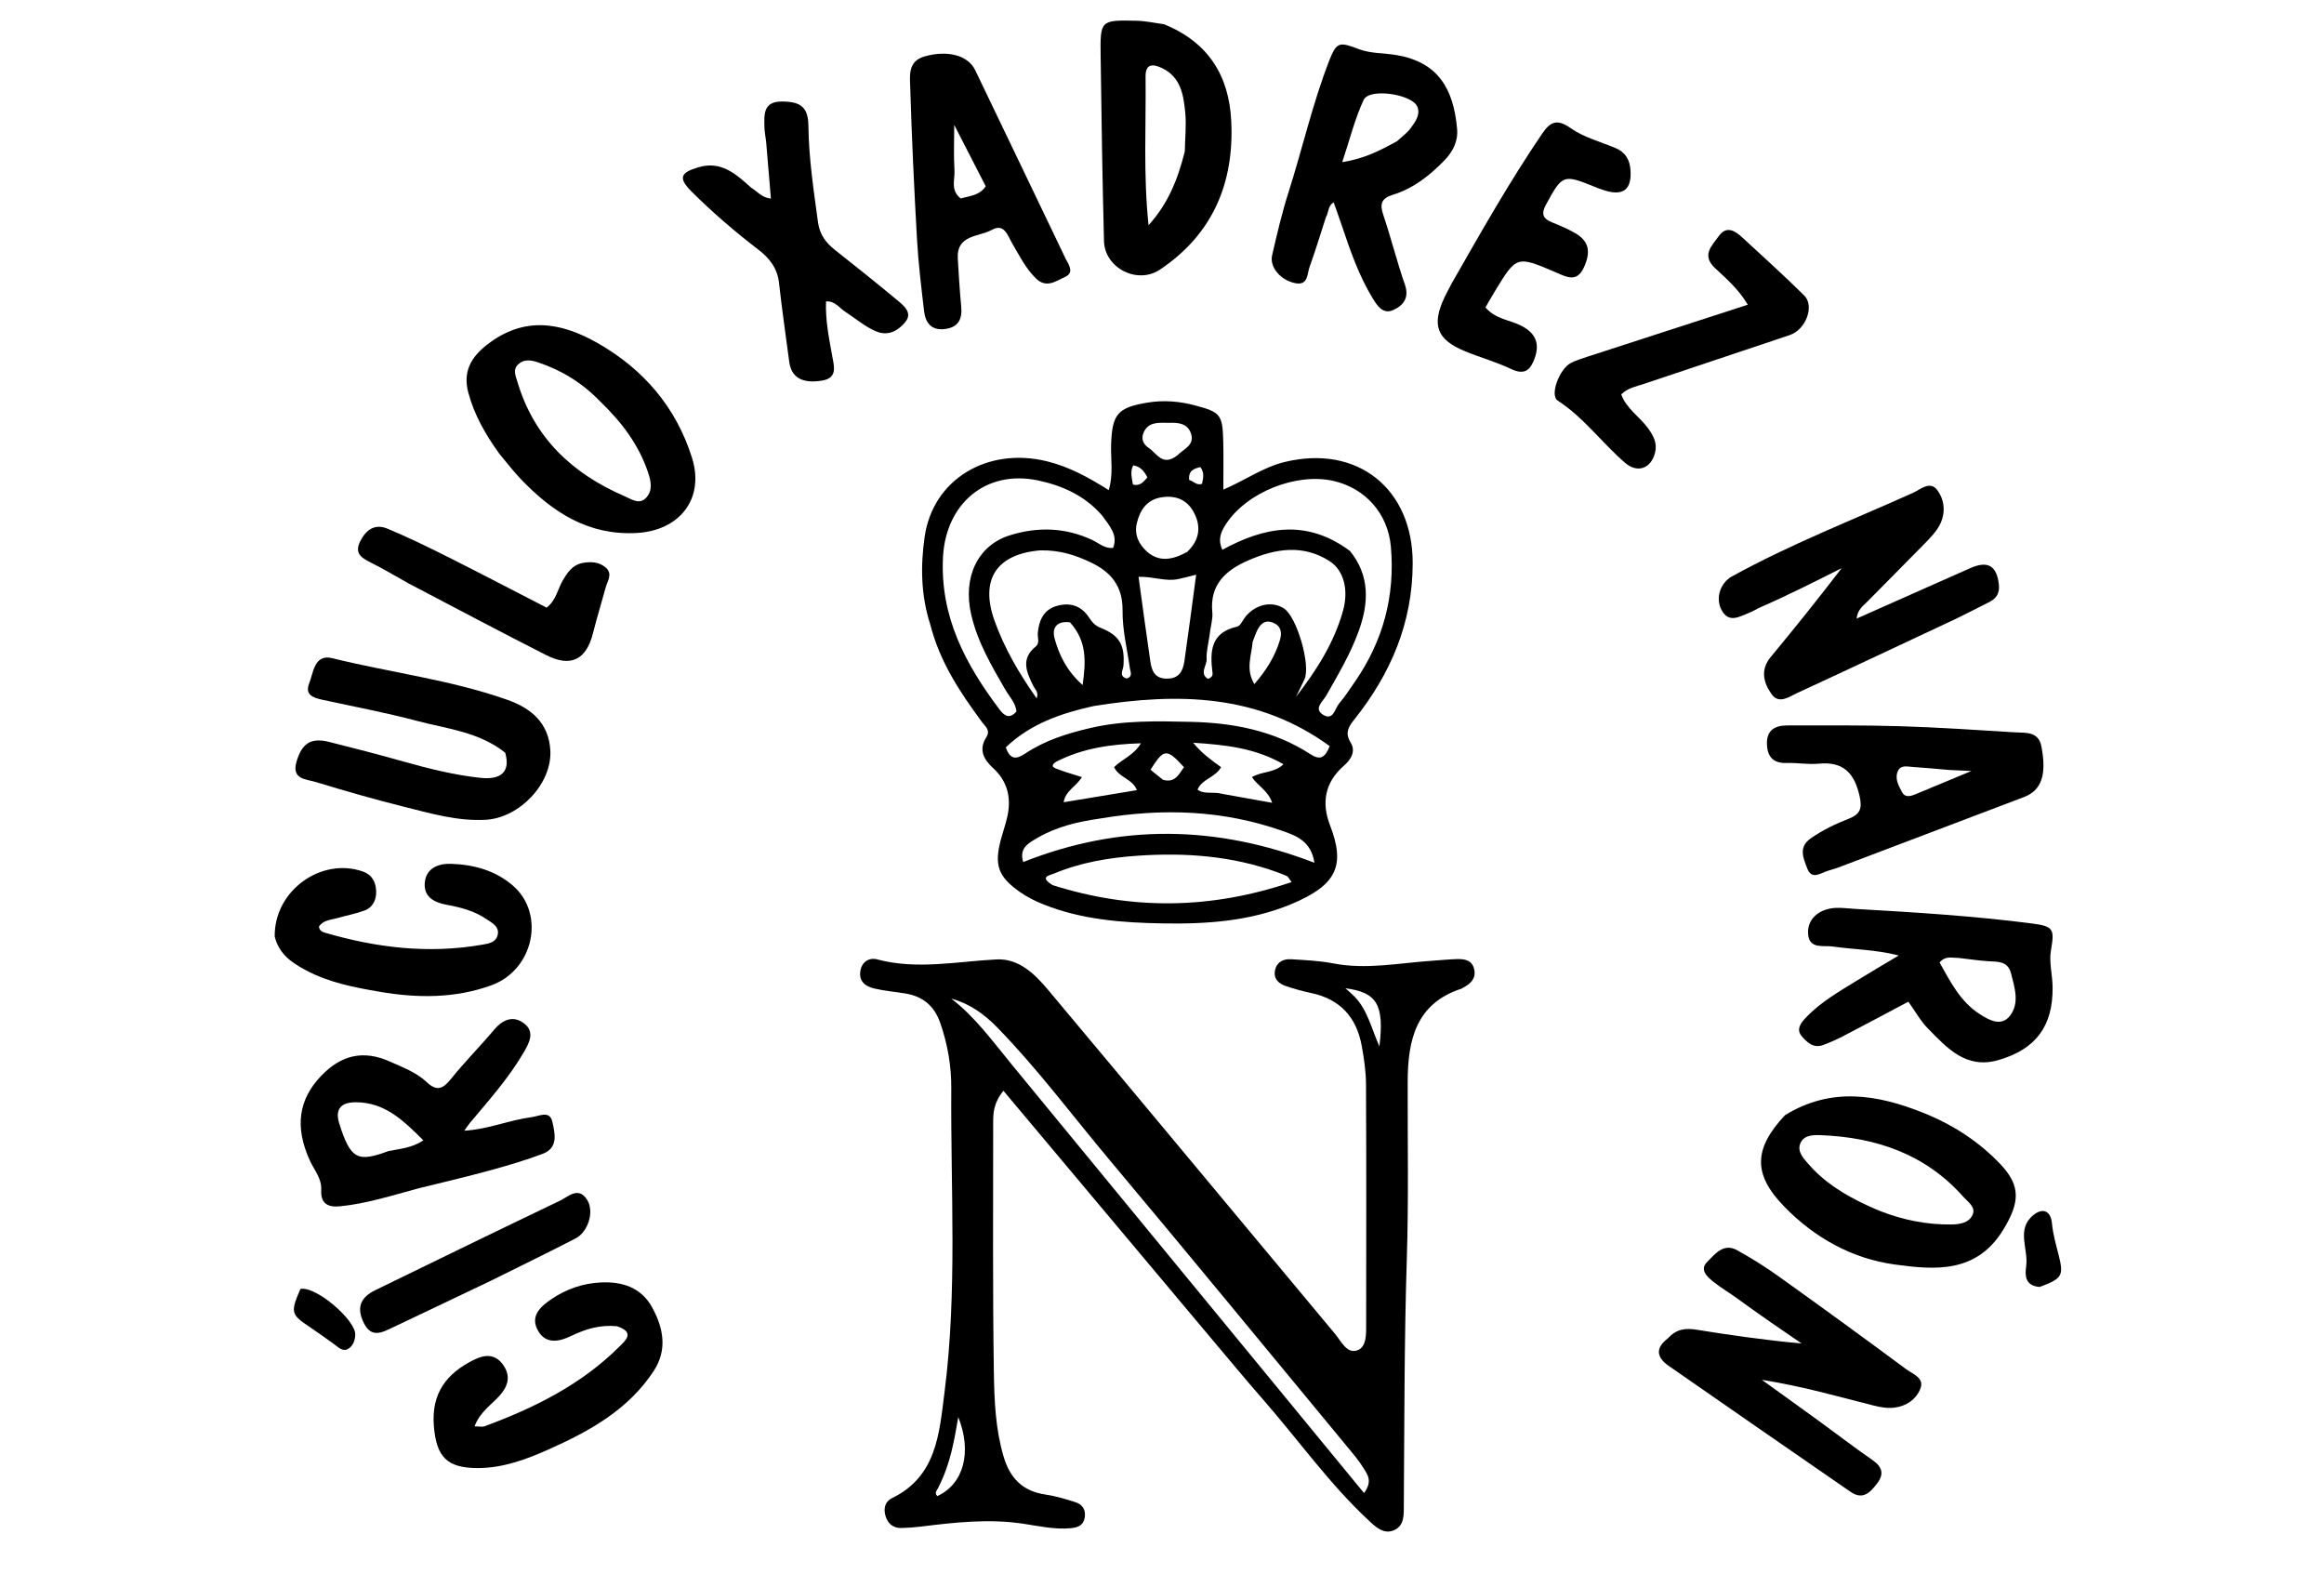 <svg version="1.1" id="Layer_1" xmlns="http://www.w3.org/2000/svg" xmlns:xlink="http://www.w3.org/1999/xlink" x="0px" y="0px" width="100%" viewBox="0 0 656 448" enable-background="new 0 0 656 448" xml:space="preserve">
<path fill="#000000" opacity="1" stroke="none" d=" M341.589,377.389   C322.067,354.128 302.772,331.137 283.24,307.863   C280.456,311.284 280.343,314.095 280.345,316.914   C280.362,340.411 280.176,363.911 280.542,387.402   C280.666,395.32 280.992,403.34 283.289,411.106   C285.078,417.154 288.622,420.854 295.019,421.806   C297.954,422.243 300.854,423.093 303.682,424.021   C305.616,424.656 306.556,426.256 306.179,428.371   C305.783,430.595 304.17,431.145 302.163,431.326   C297.615,431.735 293.173,430.709 288.774,430.05   C279.062,428.596 269.525,429.683 259.941,430.865   C258.129,431.088 256.3,431.225 254.475,431.268   C252.198,431.322 250.678,430.135 249.996,428   C249.31,425.856 249.764,423.819 251.82,422.818   C264.419,416.686 265.119,404.559 266.596,393.074   C270.264,364.55 268.317,335.856 268.519,307.234   C268.563,300.986 267.507,294.669 265.367,288.616   C263.682,283.849 260.473,281.23 255.63,280.413   C252.679,279.915 249.672,279.682 246.769,278.994   C244.371,278.426 242.392,277.054 242.849,274.093   C243.26,271.428 245.367,270.186 247.588,270.777   C258.849,273.774 270.015,271.364 281.245,270.79   C287.615,270.465 292.097,274.911 295.842,279.377   C322.921,311.673 349.836,344.106 376.839,376.465   C378.581,378.552 380.201,382.205 383.18,381.099   C385.837,380.112 385.621,376.324 385.625,373.514   C385.657,351.017 385.695,328.52 385.584,306.024   C385.566,302.387 385.025,298.716 384.367,295.127   C382.902,287.132 378.294,282.012 370.16,280.284   C367.73,279.768 365.32,279.099 362.965,278.309   C360.908,277.619 359.407,276.232 359.911,273.827   C360.4,271.492 362.271,270.604 364.427,270.737   C368.405,270.982 372.427,271.156 376.324,271.91   C385.689,273.723 394.894,271.792 404.159,271.172   C406.48,271.017 408.798,270.774 411.122,270.697   C413.392,270.621 415.6,270.949 416.147,273.694   C416.663,276.28 415.015,277.687 412.989,278.782   C412.842,278.861 412.712,278.982 412.557,279.032   C399.632,283.224 397.388,293.605 397.352,305.265   C397.301,321.929 397.636,338.605 397.107,355.254   C396.372,378.397 396.43,401.539 396.26,424.683   C396.241,427.321 396.479,430.442 393.699,431.795   C390.636,433.285 388.28,430.938 386.247,429.041   C375.117,418.661 366.341,406.21 356.363,394.814   C351.424,389.175 346.66,383.383 341.589,377.389  M285.807,300.718   C318.795,340.839 351.784,380.96 385.028,421.393   C387.534,418.041 385.97,416.134 384.928,414.429   C383.547,412.172 381.784,410.136 380.087,408.086   C357.795,381.136 335.604,354.101 313.128,327.305   C302.645,314.807 292.897,301.677 281.48,289.972   C277.822,286.221 273.667,283.235 268.524,281.856   C275.232,286.988 280.09,293.765 285.807,300.718  M264.932,419.696   C264.675,420.523 263.517,421.242 264.59,422.25   C272.04,418.829 274.432,409.804 270.49,399.959   C269.356,406.547 268.296,413.103 264.932,419.696  M382.452,281.379   C386.058,285.205 387.141,290.338 389.37,295.338   C390.779,283.545 388.696,280.09 379.764,278.929   C380.555,279.611 381.299,280.251 382.452,281.379  z"/>
<path fill="#000000" opacity="1" stroke="none" d=" M262.562,176.168   C259.884,167.814 259.853,159.558 261.001,151.522   C263.321,135.276 278.702,126.084 295.517,130.194   C301.74,131.715 307.264,134.732 312.963,138.333   C314.333,133.822 313.485,129.523 313.639,125.315   C313.948,116.867 315.484,115.027 323.91,113.63   C328.421,112.882 332.87,113.242 337.256,114.402   C344.548,116.33 345.094,116.996 345.293,124.653   C345.404,128.944 345.313,133.241 345.313,138.193   C351.53,135.517 356.514,131.898 362.527,130.42   C383.09,125.364 398.805,137.869 398.763,159   C398.729,175.817 392.568,190.126 382.336,203.003   C380.695,205.068 379.531,206.777 381.242,209.555   C382.795,212.074 381.319,214.395 379.309,216.15   C373.963,220.821 372.98,226.595 375.423,232.909   C379.849,244.346 377.316,249.829 364.506,255.173   C352.955,259.992 340.669,260.844 328.267,260.627   C316.735,260.426 305.32,259.591 294.479,255.231   C292.181,254.307 289.897,253.177 287.881,251.753   C281.656,247.361 280.581,244.093 282.576,236.737   C283.142,234.649 283.874,232.601 284.341,230.493   C285.506,225.244 284.442,220.561 280.375,216.833   C277.647,214.331 276.172,211.61 278.415,208.071   C279.681,206.072 278.065,204.985 277.135,203.723   C270.982,195.376 265.261,186.806 262.562,176.168  M381.043,155.496   C386.741,162.491 386.372,170.213 383.535,178.097   C381.22,184.53 377.709,190.395 374.356,196.331   C373.424,197.981 370.648,200.031 373.533,201.773   C376.382,203.493 376.8,199.948 378.029,198.515   C379.646,196.629 381.002,194.514 382.422,192.465   C390.392,180.961 393.836,168.223 392.605,154.286   C391.78,144.942 385.396,137.764 376.364,135.73   C365.858,133.363 351.934,138.952 346.098,147.857   C344.702,149.988 343.638,152.146 345.038,155.172   C356.845,148.732 368.719,146.342 381.043,155.496  M311.08,145.478   C306.278,139.953 299.934,137.06 293.009,135.599   C278.238,132.483 266.935,142.198 266.18,157.285   C265.341,174.069 272.534,187.486 282.109,200.209   C283.51,202.071 284.946,203.058 286.923,200.802   C286.666,198.356 284.937,196.652 283.792,194.68   C279.863,187.915 275.912,181.165 274.135,173.432   C271.727,162.95 275.957,153.956 284.964,151.113   C292.816,148.634 300.654,148.829 308.28,152.394   C310.159,153.272 311.818,154.908 314.204,154.637   C315.6,150.995 313.307,148.594 311.08,145.478  M341.373,179.65   C341.081,181.783 340.472,183.934 340.595,186.042   C340.7,187.839 338.482,190.047 340.952,191.6   C342.022,191.242 342.355,190.675 342.266,189.968   C341.51,183.978 341.623,178.555 349.204,176.858   C350.207,176.634 350.842,174.879 351.703,173.88   C354.647,170.468 359.127,169.587 362.439,171.741   C366.063,174.097 370.024,187.701 368.223,191.706   C367.467,193.388 366.618,195.028 365.811,196.687   C371.586,189.238 376.581,181.432 379.104,172.351   C380.71,166.567 379.374,160.988 375.301,158.376   C367.818,153.579 360.056,154.819 352.417,158.14   C346.031,160.916 341.421,164.942 342.204,172.849   C342.394,174.772 341.686,176.784 341.373,179.65  M293.671,155.333   C281.307,156.344 276.572,163.524 280.712,175.145   C283.508,182.995 287.677,190.11 292.613,197.102   C293.301,195.415 292.18,194.616 291.708,193.658   C289.803,189.791 287.998,186 292.35,182.474   C293.593,181.467 292.822,179.973 292.937,178.695   C293.257,175.134 294.561,172.098 298.25,171.028   C301.938,169.959 305.18,170.885 307.396,174.281   C308.222,175.547 309.1,176.582 310.637,177.19   C315.999,179.311 317.552,182.036 317.12,187.867   C317.024,189.158 315.722,190.836 318.026,191.508   C319.817,190.945 319.097,189.745 318.94,188.638   C318.171,183.213 316.806,177.774 316.868,172.354   C316.946,165.449 313.627,161.454 307.932,158.751   C303.704,156.744 299.312,155.232 293.671,155.333  M297.093,249.805   C319.558,256.944 341.826,256.665 364.59,248.957   C363.695,247.774 363.558,247.41 363.306,247.294   C362.407,246.877 361.476,246.521 360.543,246.182   C347.806,241.559 334.572,240.603 321.233,241.512   C313.133,242.064 305.047,243.39 297.455,246.585   C296.335,247.056 293.243,247.411 297.093,249.805  M308.712,199.275   C299.545,201.303 290.841,204.279 283.92,210.936   C285.112,214.449 286.871,214.37 289.323,212.726   C294.931,208.966 301.227,207.005 307.781,205.474   C317.165,203.283 326.642,203.523 336.112,203.736   C348.07,204.004 359.629,206.198 369.875,212.852   C372.615,214.631 374.005,213.939 375.336,210.587   C355.192,195.902 332.751,195.425 308.712,199.275  M310.42,231.038   C304.292,231.924 298.27,233.307 292.896,236.456   C290.582,237.811 287.515,239.284 288.831,243.304   C316.155,232.473 343.298,232.841 371.021,243.508   C370.112,237.362 365.79,235.844 361.906,234.483   C345.388,228.695 328.431,227.992 310.42,231.038  M332.619,163.43   C329.045,164.217 325.535,162.681 321.379,162.804   C322.518,171.039 323.549,178.881 324.714,186.703   C325.094,189.25 325.903,191.497 329.277,191.541   C332.797,191.586 333.918,189.42 334.325,186.59   C335.473,178.609 336.508,170.612 337.645,162.193   C335.817,162.676 334.574,163.005 332.619,163.43  M335.109,155.766   C338.59,152.453 339.184,148.599 336.903,144.457   C335.006,141.012 331.844,139.783 328.016,140.335   C323.774,140.946 321.794,143.895 320.887,147.699   C320.114,150.942 321.501,153.7 323.817,155.731   C327.118,158.625 330.852,158.126 335.109,155.766  M345.149,224.087   C349.637,224.891 354.125,225.694 359.095,226.584   C357.962,223.113 354.961,221.767 353.389,219.338   C356.221,217.641 359.566,218.253 362.286,215.707   C354.312,211.106 345.907,210.222 336.786,209.633   C339.375,212.777 342.066,214.629 344.673,216.526   C342.989,219.523 339.3,219.825 338.034,222.864   C340.025,224.329 342.316,223.316 345.149,224.087  M298.128,214.983   C296.07,216.327 297.773,216.803 298.736,217.165   C300.828,217.954 302.988,218.565 305.38,219.333   C303.773,222.022 300.732,223.18 300.245,226.426   C307.282,225.264 314.045,224.146 320.907,223.013   C319.687,219.789 315.859,219.517 314.479,216.515   C316.789,214.219 320.146,213.093 322.035,209.787   C313.733,210.059 305.942,211.042 298.128,214.983  M332.309,128.545   C334.024,126.73 337.302,125.714 336.179,122.351   C335.23,119.508 332.611,119.235 330.002,119.341   C329.672,119.354 329.34,119.336 329.01,119.331   C326.473,119.293 323.95,119.275 322.764,122.193   C321.994,124.088 322.874,125.531 324.312,126.47   C326.546,127.928 328.106,131.759 332.309,128.545  M302.016,175.645   C298.438,175.189 296.809,177.058 297.696,180.262   C299.002,184.978 301.142,189.388 305.598,193.351   C306.511,186.701 306.863,180.997 302.016,175.645  M353.57,181.228   C353.283,185.03 351.518,188.881 354.078,193.074   C357.401,189.246 359.89,185.312 361.277,180.686   C361.928,178.514 361.617,176.683 359.362,175.759   C356.974,174.781 355.655,176.208 354.74,178.195   C354.396,178.942 354.117,179.719 353.57,181.228  M328.277,220.088   C331.668,221.058 332.751,218.562 334.206,216.533   C329.322,211.18 328.542,211.247 324.76,217.245   C325.742,218.056 326.744,218.885 328.277,220.088  M319.789,136.75   C321.751,137.295 322.766,136.02 323.874,134.761   C322.999,132.975 321.903,131.675 319.884,131.345   C318.991,132.986 319.428,134.627 319.789,136.75  M335.67,135.483   C336.881,135.743 337.757,137.127 339.292,136.558   C339.621,134.981 340.052,133.42 338.82,131.821   C337.035,132.282 335.389,132.781 335.67,135.483  z"/>
<path fill="#000000" opacity="1" stroke="none" d=" M470.837,377.697   C473.229,375.072 475.811,374.802 478.838,375.291   C488.636,376.875 498.468,378.256 508.554,379.194   C502.398,374.991 496.32,370.822 490.367,366.477   C488.215,364.906 485.899,363.552 483.812,361.904   C481.981,360.457 479.62,358.423 481.869,356.188   C483.988,354.083 486.443,350.72 490.292,352.841   C494.369,355.087 498.339,357.582 502.125,360.29   C514.181,368.911 526.171,377.625 538.073,386.455   C539.889,387.802 543.31,388.878 542.056,391.984   C540.856,394.957 538.107,396.89 534.717,397.295   C532.728,397.533 530.765,397.179 528.794,396.681   C518.824,394.165 508.935,391.296 497.311,389.438   C503.303,393.754 508.272,397.306 513.211,400.899   C518.33,404.622 523.348,408.489 528.55,412.09   C531.333,414.017 531.896,416.011 529.841,418.714   C527.901,421.266 525.809,423.438 522.374,421.066   C505.245,409.236 488.115,397.41 471.036,385.509   C467.916,383.335 466.868,380.716 470.837,377.697  z"/>
<path fill="#000000" opacity="1" stroke="none" d=" M552.402,174.509   C537.147,181.654 522.261,188.703 507.301,195.591   C505.072,196.617 502.176,198.847 500.108,195.97   C497.835,192.807 496.778,189.112 499.827,185.428   C506.612,177.23 513.283,168.937 519.847,160.352   C512.278,164.165 504.716,167.996 496.949,171.383   C495.883,171.848 494.897,172.508 493.816,172.925   C491.106,173.972 488.068,176.02 485.995,172.257   C484.108,168.832 485.624,164.486 488.854,162.703   C505.353,153.597 522.919,146.788 540.059,139.066   C542.086,138.153 544.772,135.619 546.8,138.279   C548.979,141.137 549.248,144.9 547.496,148.214   C546.434,150.224 544.718,151.938 543.103,153.598   C537.764,159.086 532.319,164.472 526.959,169.941   C525.833,171.091 524.346,172.047 524.067,174.597   C534.986,169.745 545.542,165.037 556.113,160.366   C561.102,158.161 563.602,159.635 564.219,164.94   C564.487,167.239 563.643,168.831 561.653,169.856   C558.696,171.38 555.716,172.861 552.402,174.509  z"/>
<path fill="#000000" opacity="1" stroke="none" d=" M374.268,61.316   C372.67,66.252 371.272,70.868 369.638,75.399   C368.937,77.344 369.273,80.621 365.663,79.933   C361.499,79.138 358.314,75.392 359.081,72.069   C360.462,66.086 361.855,60.083 363.719,54.241   C367.658,41.895 370.494,29.207 375.207,17.108   C377.307,11.717 378.109,11.797 383.587,13.877   C386.894,15.133 390.73,14.948 394.301,15.566   C405.87,17.569 410.287,24.951 411.297,36.361   C411.612,39.909 410.087,42.844 407.66,45.332   C403.546,49.55 398.941,53.183 393.277,54.932   C389.762,56.016 389.45,57.646 390.509,60.786   C392.682,67.236 394.311,73.872 396.556,80.294   C397.882,84.09 396.086,86.25 393.254,87.517   C390.299,88.84 388.646,86.117 387.411,84.089   C383.586,77.804 381.183,70.872 378.847,63.929   C378.108,61.732 377.316,59.554 376.463,57.121   C374.766,58.094 375.126,59.842 374.268,61.316  M394.321,39.87   C395.645,38.633 397.2,37.561 398.234,36.115   C399.447,34.417 400.959,32.494 400.126,30.217   C398.795,26.578 386.542,24.743 384.928,28.182   C382.456,33.449 381.06,39.221 378.88,45.763   C385.056,44.806 389.394,42.553 394.321,39.87  z"/>
<path fill="#000000" opacity="1" stroke="none" d=" M118.239,335.375   C110.621,337.402 103.503,339.726 95.999,340.467   C92.42,340.82 90.479,339.61 90.675,335.863   C90.846,332.605 88.71,330.272 87.482,327.592   C83.115,318.066 84.276,310.313 90.644,303.663   C96.308,297.748 102.566,296.26 110.064,299.622   C113.718,301.261 117.526,302.653 120.472,305.44   C123.294,308.108 125.058,307.323 127.293,304.531   C131.137,299.729 135.507,295.352 139.475,290.643   C142.019,287.622 145.032,286.492 148.107,288.991   C151.046,291.38 149.315,294.485 147.806,297.072   C143.587,304.301 138.021,310.521 132.673,316.899   C132.163,317.507 131.739,318.186 131.057,319.135   C137.888,318.719 143.775,316.118 150.02,315.315   C152.171,315.039 155.165,313.3 155.906,316.59   C156.619,319.759 157.707,323.95 153.207,325.645   C148.394,327.457 143.438,328.927 138.474,330.288   C131.9,332.091 125.258,333.644 118.239,335.375  M109.639,324.886   C112.809,324.217 116.147,324.08 119.507,321.862   C113.919,316.281 108.637,311.113 100.435,311.101   C96.581,311.095 94.4,312.764 95.758,317.085   C98.966,327.293 100.975,328.085 109.639,324.886  z"/>
<path fill="#000000" opacity="1" stroke="none" d=" M523.571,256.525   C540.605,257.5 557.185,258.521 573.669,260.658   C579.752,261.447 579.941,262.322 578.92,268.262   C578.351,271.574 579.353,275.129 579.393,278.577   C579.52,289.629 574.665,296.085 564.214,299.164   C554.957,301.891 549.608,295.787 544.138,290.219   C542.086,288.13 540.636,285.447 538.681,282.714   C532.38,286.051 526.254,289.331 520.09,292.538   C518.325,293.456 516.481,294.243 514.618,294.945   C511.91,295.964 510.071,294.192 508.588,292.469   C506.879,290.486 508.421,288.617 509.764,287.197   C513.926,282.797 519.176,279.834 524.267,276.686   C527.916,274.43 531.625,272.271 535.961,269.678   C529.322,267.972 523.216,268.009 517.241,267.134   C514.821,266.779 510.901,267.925 510.412,263.969   C509.873,259.606 513.273,256.491 518.146,256.246   C519.797,256.163 521.463,256.392 523.571,256.525  M552.559,270.335   C550.982,270.429 549.234,269.616 547.487,271.65   C550.488,276.987 553.294,282.66 558.788,286.201   C561.379,287.871 564.871,289.889 567.353,286.698   C570.12,283.141 568.7,278.78 567.661,274.734   C566.769,271.261 564.032,271.45 561.316,271.297   C558.668,271.148 556.035,270.714 552.559,270.335  z"/>
<path fill="#000000" opacity="1" stroke="none" d=" M140.919,128.021   C136.98,122.577 133.894,117.095 132.216,110.911   C130.615,105.012 132.821,100.898 137.559,97.228   C148.012,89.131 158.393,90.972 168.685,96.825   C181.586,104.162 190.801,114.873 195.311,129.13   C198.997,140.782 191.824,149.807 179.614,150.436   C166.036,151.136 156.124,144.624 147.284,135.511   C145.089,133.249 143.171,130.72 140.919,128.021  M169.303,113.199   C164.345,108.065 158.447,104.44 151.679,102.209   C149.678,101.55 147.641,101.352 146.093,103.012   C144.774,104.426 145.555,106.09 146.037,107.716   C150.738,123.583 161.576,133.713 176.362,140.078   C178.193,140.866 180.439,142.541 182.36,140.515   C184.283,138.487 183.798,135.94 182.966,133.449   C180.367,125.661 175.658,119.301 169.303,113.199  z"/>
<path fill="#000000" opacity="1" stroke="none" d=" M503.859,314.745   C516.974,306.685 529.987,308.935 542.892,314.086   C551.141,317.378 558.563,322.146 564.716,328.644   C570.569,334.825 569.965,339.54 565.63,346.804   C558.051,359.503 546.191,358.45 534.789,356.887   C522.735,355.234 512.141,349.318 503.552,340.455   C494.832,331.457 494.932,324.274 503.859,314.745  M527.178,340.272   C528.398,340.803 529.602,341.376 530.841,341.857   C537.257,344.348 543.91,345.676 550.796,345.597   C553.145,345.57 555.79,345.175 556.819,342.851   C557.776,340.691 555.508,339.273 554.254,337.855   C543.524,325.722 529.55,320.969 513.824,320.386   C511.683,320.307 509.154,320.383 508.19,322.697   C507.243,324.973 508.959,326.805 510.372,328.435   C514.817,333.562 520.393,337.13 527.178,340.272  z"/>
<path fill="#000000" opacity="1" stroke="none" d=" M328.624,6.854   C341.114,11.974 346.909,21.379 347.544,34.121   C348.419,51.683 342.307,66.103 327.44,76.085   C321.029,80.389 311.827,75.646 311.628,68.046   C311.172,50.617 310.914,33.181 310.678,15.747   C310.542,5.688 310.633,5.633 320.811,5.856   C323.289,5.911 325.755,6.442 328.624,6.854  M334.434,42.743   C334.504,39.082 334.911,35.389 334.561,31.769   C334.08,26.788 333.304,21.701 327.948,19.189   C325.338,17.965 323.317,17.972 323.361,21.683   C323.523,35.402 322.687,49.149 324.206,63.569   C329.74,57.426 332.431,50.733 334.434,42.743  z"/>
<path fill="#000000" opacity="1" stroke="none" d=" M518.721,244.914   C517.562,245.294 516.769,245.539 515.972,245.775   C513.895,246.388 511.397,248.488 510.115,245.052   C509.065,242.237 507.524,239.112 511.165,236.583   C514.482,234.279 518.068,232.553 521.777,231.105   C524.988,229.851 525.736,228.321 524.907,224.676   C523.42,218.135 520.305,214.867 513.362,215.541   C510.409,215.828 507.382,215.244 504.398,215.35   C500.578,215.484 498.883,213.65 498.757,210.024   C498.619,206.053 501.073,204.75 504.484,204.751   C515.13,204.751 525.783,204.646 536.422,204.968   C547.216,205.296 557.999,206.037 568.781,206.699   C571.807,206.885 575.415,206.335 576.244,210.724   C577.765,218.775 576.248,223.089 571.266,224.978   C553.871,231.574 536.479,238.176 518.721,244.914  M550.15,217.311   C546.696,217.018 543.245,216.677 539.787,216.455   C538.356,216.363 536.562,215.879 535.767,217.53   C534.719,219.704 535.936,221.778 536.915,223.612   C537.799,225.269 539.454,224.687 540.886,224.09   C545.69,222.087 550.496,220.092 556.466,217.609   C553.832,217.468 552.411,217.392 550.15,217.311  z"/>
<path fill="#000000" opacity="1" stroke="none" d=" M300.91,73.253   C302.08,75.258 303.018,77.102 300.587,78.187   C297.987,79.348 295.347,81.466 292.39,78.56   C289.474,75.694 287.731,72.109 285.706,68.67   C284.435,66.512 283.501,62.914 279.985,64.873   C276.318,66.917 269.944,66.159 270.36,73.051   C270.629,77.525 270.891,82.003 271.321,86.463   C271.66,89.99 270.594,92.34 266.811,92.855   C262.951,93.381 261.233,91.161 260.838,87.785   C260.047,81.021 259.223,74.247 258.837,67.453   C258.027,53.173 257.371,38.881 256.931,24.585   C256.831,21.333 256.273,17.29 260.896,15.952   C267.39,14.071 273.226,15.557 275.271,19.802   C283.792,37.49 292.247,55.21 300.91,73.253  M271.192,56.021   C273.668,55.284 276.476,55.22 278.245,52.577   C275.298,46.837 272.365,41.126 269.351,35.256   C269.351,39.763 269.159,43.925 269.42,48.058   C269.588,50.728 268.187,53.679 271.192,56.021  z"/>
<path fill="#000000" opacity="1" stroke="none" d=" M142.606,212.441   C135.122,206.509 126.111,205.705 117.677,203.459   C108.862,201.113 99.866,199.44 90.946,197.49   C88.483,196.952 86.008,196.126 87.242,192.981   C88.476,189.836 88.717,184.514 93.781,185.767   C110.226,189.838 127.168,191.847 143.214,197.518   C149.911,199.885 154.893,204.013 155.341,211.761   C155.881,221.112 146.672,230.829 137.154,231.373   C129.174,231.828 121.66,229.599 114.105,227.715   C105.724,225.625 97.408,223.248 89.149,220.717   C86.494,219.904 82.19,220.048 83.706,214.948   C85.24,209.785 87.767,208.116 92.877,209.392   C99.971,211.163 107.051,213.005 114.089,214.988   C121.143,216.975 128.244,218.737 135.529,219.536   C141.591,220.201 144.108,217.713 142.606,212.441  z"/>
<path fill="#000000" opacity="1" stroke="none" d=" M211.995,52.936   C213.813,54.048 214.892,55.713 217.607,56.063   C217.16,50.706 216.74,45.535 216.288,40.367   C216.158,38.879 215.809,37.402 215.78,35.915   C215.711,32.362 215.346,28.624 220.748,28.65   C226.092,28.676 228.133,30.308 228.193,35.543   C228.299,44.704 229.672,53.715 230.904,62.759   C231.371,66.195 233.103,68.501 235.676,70.534   C241.548,75.174 247.4,79.841 253.153,84.627   C255.018,86.177 257.676,88.221 255.603,90.8   C253.71,93.156 250.872,95.048 247.256,93.505   C243.993,92.113 241.365,89.784 238.444,87.886   C236.847,86.848 235.693,84.918 233.165,85.065   C232.949,90.443 234.038,95.583 234.963,100.761   C235.442,103.443 236.437,106.663 232.129,107.403   C226.501,108.369 223.362,106.564 222.78,102.11   C221.812,94.713 220.713,87.331 219.903,79.917   C219.447,75.744 217.259,72.912 214.092,70.48   C207.49,65.411 201.164,59.999 195.268,54.127   C191.385,50.26 192.007,48.717 197.171,47.205   C203.512,45.349 207.596,48.976 211.995,52.936  z"/>
<path fill="#000000" opacity="1" stroke="none" d=" M77.546,264.351   C77.333,251.413 90.676,241.819 102.485,245.998   C105.027,246.897 106.059,248.951 106.174,251.408   C106.291,253.91 105.289,256.102 102.827,257.01   C100.351,257.924 97.718,258.405 95.168,259.129   C93.315,259.654 91.205,259.7 90.031,261.525   C90.157,262.675 91.011,263.038 91.754,263.256   C106.272,267.502 120.989,269.265 136.035,266.645   C137.846,266.329 139.904,266.057 140.449,263.997   C141.1,261.538 138.957,260.54 137.338,259.433   C133.973,257.132 130.123,256.101 126.177,255.386   C122.576,254.733 119.509,253.163 119.911,249.057   C120.308,245.005 123.78,243.695 127.264,243.806   C133.687,244.011 139.821,245.652 144.802,249.977   C153.979,257.944 150.673,273.717 138.746,278.072   C128.515,281.807 117.881,281.745 107.248,279.929   C100.034,278.697 92.83,277.328 86.288,273.812   C82.436,271.741 78.803,269.378 77.546,264.351  z"/>
<path fill="#000000" opacity="1" stroke="none" d=" M174.123,374.311   C169.275,373.862 165.207,375.136 161.238,377.054   C157.877,378.678 154.153,379.461 151.934,375.686   C149.515,371.572 152.419,368.862 155.648,366.67   C159.883,363.794 164.622,362.181 169.679,361.956   C175.653,361.69 180.992,363.357 184.089,369.014   C187.288,374.858 188.433,380.976 184.528,386.941   C177.379,397.862 166.446,403.916 154.96,409.043   C148.59,411.886 142.027,414.344 134.847,414.348   C126.102,414.354 123.171,411.13 122.467,402.498   C121.717,393.296 125.979,387.69 133.68,383.841   C136.865,382.249 139.809,382.049 142.062,385.284   C144.217,388.376 143.44,391.211 141.053,393.875   C138.677,396.526 135.459,398.53 133.952,402.576   C135.25,402.576 136.124,402.8 136.82,402.542   C150.821,397.365 164.039,390.813 174.768,380.128   C176.515,378.389 179.408,376.038 174.123,374.311  z"/>
<path fill="#000000" opacity="1" stroke="none" d=" M409.802,79.932   C418.08,65.444 426.112,51.246 435.296,37.739   C437.533,34.448 439.435,33.398 443.333,36.152   C447.047,38.776 451.756,40.002 456.047,41.797   C458.843,42.966 460.058,45.162 460.245,48.037   C460.601,53.514 458.223,55.367 452.936,53.75   C451.984,53.458 451.048,53.101 450.125,52.727   C441.228,49.117 441.001,49.263 436.371,57.783   C434.978,60.346 435.503,61.733 438.103,62.764   C440.265,63.622 442.423,64.55 444.444,65.692   C448.532,68 449.123,70.956 447.13,75.391   C445.117,79.871 442.176,78.159 439.27,76.915   C428.08,72.121 428.085,72.101 421.853,82.388   C421.005,83.788 420.203,85.216 419.302,86.765   C421.994,89.953 425.859,90.248 429.063,91.77   C433.341,93.802 434.722,96.799 433.225,101.032   C432.054,104.341 430.448,106.002 426.576,104.163   C422.384,102.172 417.85,100.913 413.547,99.138   C405.518,95.826 404.028,91.732 407.796,83.813   C408.368,82.611 409.016,81.446 409.802,79.932  z"/>
<path fill="#000000" opacity="1" stroke="none" d=" M447.922,100.728   C463.123,95.807 477.946,90.997 493.352,85.997   C490.697,81.551 487.307,78.659 484.137,75.702   C480.187,72.018 483.212,69.394 485.112,66.704   C487.328,63.568 489.726,65.107 491.828,67.047   C497.685,72.453 503.611,77.792 509.275,83.395   C512.268,86.355 509.752,93.034 505.202,94.57   C491.507,99.194 477.775,103.711 464.081,108.338   C461.927,109.066 459.558,109.431 457.631,111.307   C459.078,115.373 462.855,117.614 465.232,120.916   C466.777,123.063 467.86,125.157 467.168,127.813   C465.995,132.31 462.166,133.603 458.717,130.631   C452.181,124.997 447.072,117.85 439.689,113.061   C437.421,111.59 440.077,104.271 443.37,102.464   C444.667,101.751 446.147,101.37 447.922,100.728  z"/>
<path fill="#000000" opacity="1" stroke="none" d=" M115.369,164.683   C111.566,162.556 108.135,160.508 104.571,158.727   C101.928,157.406 99.978,156.137 101.709,152.717   C103.392,149.391 105.914,147.766 109.385,149.217   C115.048,151.584 120.588,154.269 126.077,157.024   C135.546,161.778 144.937,166.689 154.296,171.5   C156.986,169.406 157.378,166.417 158.753,164.016   C160.112,161.644 161.554,159.426 164.471,158.888   C166.836,158.452 169.241,158.596 171.077,160.273   C172.979,162.009 171.46,163.993 170.96,165.832   C169.785,170.153 168.461,174.435 167.367,178.776   C165.495,186.205 161.116,188.429 154.162,184.896   C141.272,178.349 128.503,171.563 115.369,164.683  z"/>
<path fill="#000000" opacity="1" stroke="none" d=" M138.436,361.537   C129.08,365.988 120.078,370.313 111.044,374.571   C108.024,375.994 104.85,377.907 102.651,373.316   C100.65,369.141 101.611,366.243 105.966,364.121   C123.315,355.668 140.663,347.212 158.073,338.883   C160.48,337.732 163.335,334.682 165.8,338.762   C167.782,342.043 165.986,347.736 162.443,349.555   C154.598,353.585 146.671,357.452 138.436,361.537  z"/>
<path fill="#000000" opacity="1" stroke="none" d=" M575.758,363.232   C571.354,362.902 571.628,359.673 571.945,357.265   C572.58,352.448 569.021,346.86 574.048,342.879   C576.719,340.763 578.882,341.846 579.204,345.237   C579.49,348.245 580.295,351.087 581.037,353.976   C582.602,360.073 582.181,360.807 575.758,363.232  z"/>
<path fill="#000000" opacity="1" stroke="none" d=" M84.798,363.791   C89.211,362.919 100.389,372.605 100.277,376.663   C100.233,378.25 99.717,379.714 98.449,380.588   C96.885,381.667 95.693,380.393 94.484,379.518   C92.196,377.862 89.908,376.203 87.56,374.635   C82.103,370.993 81.927,370.454 84.798,363.791  z"/>
</svg>